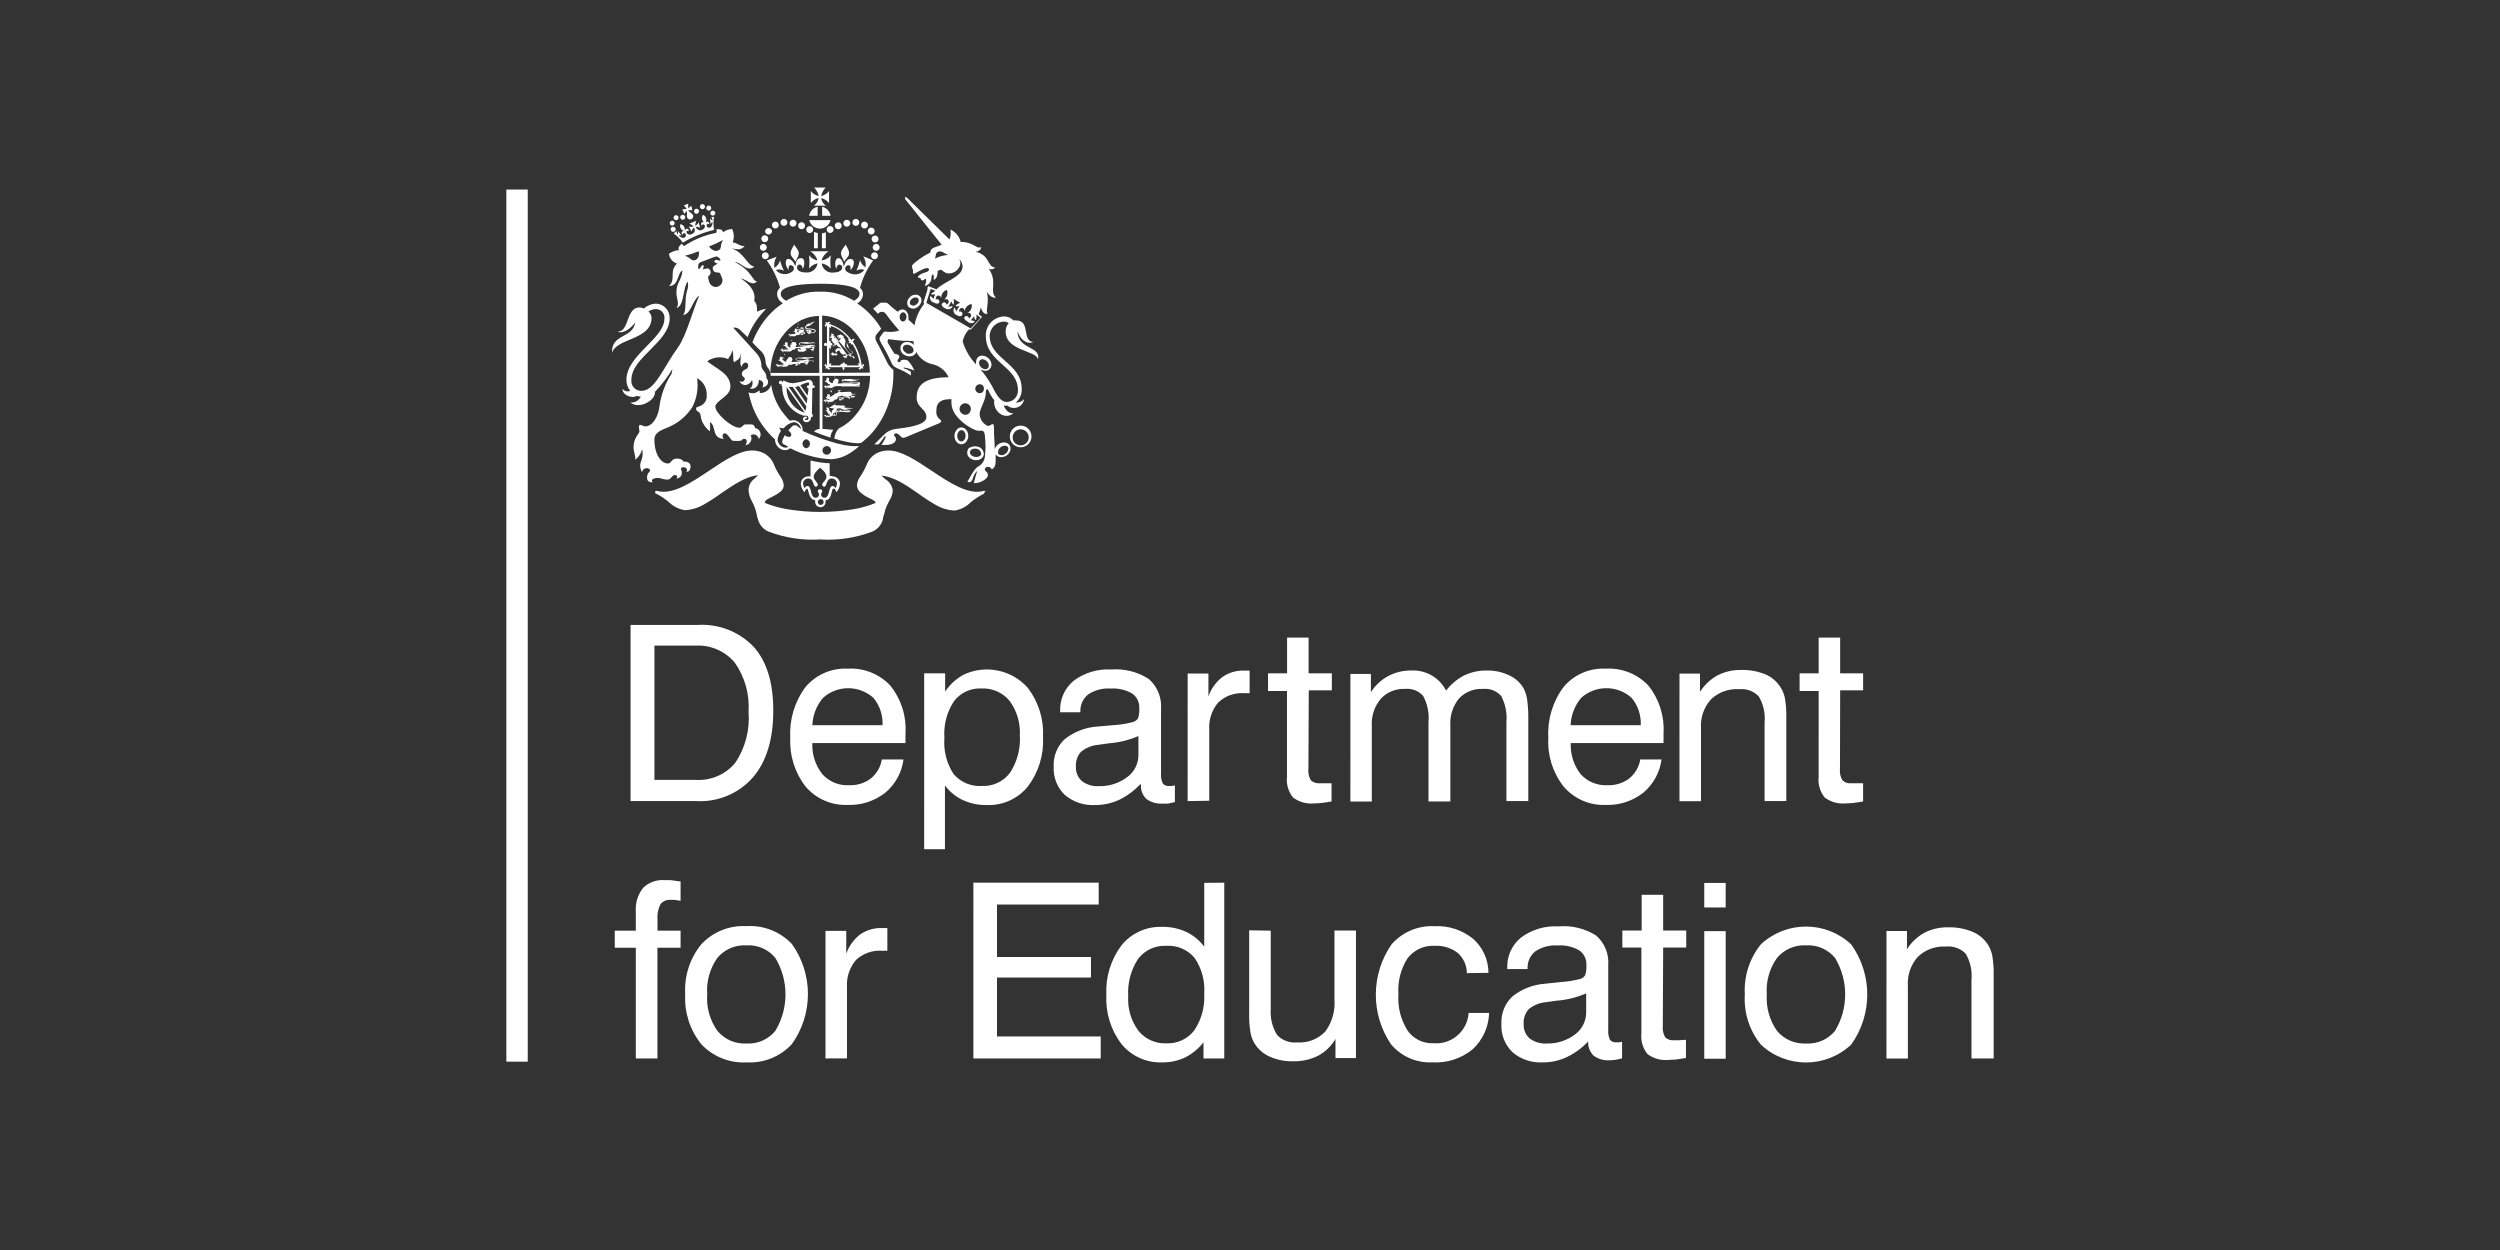 <svg xmlns="http://www.w3.org/2000/svg" viewBox="0 0 200 100"><rect x="0" y="0" width="200" height="100" fill="#333333" stroke="none"/><path fill="#fff" d="M40.507 15.16h1.713v69.772h-1.713V15.16ZM55.642 51.65h-3.288v10.739h3.288c1.221.083 2.407-.427 3.186-1.371.799-1.199 1.171-2.632 1.057-4.068.094-1.4-.294-2.789-1.101-3.937-.773-.926-1.938-1.431-3.142-1.363Zm-5.198 12.438V49.995h5.359c1.686-.109 3.333.535 4.498 1.757 1.045 1.176 1.565 2.877 1.56 5.103 0 2.284-.54 4.061-1.619 5.329-1.135 1.295-2.801 1.996-4.52 1.903h-5.278Zm14.545-6.073h5.614c.038-.794-.222-1.574-.729-2.187-1.147-1.029-2.885-1.029-4.032 0-.522.613-.822 1.383-.853 2.187Zm5.577 2.741h1.713c-.132 1.04-.653 1.991-1.458 2.661-.854.671-1.918 1.017-3.004.977-1.284.053-2.522-.484-3.361-1.458-.868-1.109-1.306-2.494-1.232-3.901-.088-1.463.346-2.91 1.225-4.083.834-.984 2.08-1.523 3.368-1.458 1.282-.077 2.533.42 3.412 1.356.868 1.08 1.299 2.445 1.21 3.828v.467c.007.1.007.199 0 .299h-7.451c-.042.901.243 1.786.802 2.493.545.603 1.332.927 2.143.882.623.024 1.235-.167 1.735-.54.471-.386.785-.93.882-1.531l.015.007Zm4.987-1.706c-.08 1.009.176 2.017.729 2.865.563.667 1.411 1.024 2.282.962.875.04 1.713-.356 2.238-1.057.577-.886.853-1.934.787-2.989.054-.985-.235-1.959-.817-2.756-.546-.664-1.372-1.034-2.231-.999-.868-.048-1.703.337-2.231 1.028-.567.873-.833 1.907-.758 2.945h.001Zm-1.619 8.887V53.866h1.677v1.458c.374-.555.874-1.015 1.458-1.341 1.759-.839 3.86-.414 5.154 1.043.862 1.125 1.294 2.521 1.218 3.937.077 1.431-.36 2.843-1.232 3.981-.798.97-2.004 1.509-3.259 1.458-.653.017-1.301-.115-1.896-.386-.578-.264-1.079-.671-1.458-1.181v5.103h-1.662Zm17.301-5.212c-.483.522-1.059.95-1.699 1.261-.601.277-1.256.419-1.917.416-.889.055-1.765-.238-2.442-.817-.606-.588-.928-1.41-.882-2.253-.044-.821.273-1.62.868-2.187.752-.602 1.671-.958 2.632-1.021l1.254-.109c.542-.031 1.079-.116 1.604-.255.162-.051.301-.156.394-.299.08-.262.112-.536.095-.809.027-.465-.191-.911-.576-1.174-.524-.299-1.126-.436-1.728-.394-.637-.045-1.271.125-1.801.481-.417.347-.642.873-.605 1.414h-1.619v-.08c-.042-.94.36-1.845 1.086-2.442.862-.643 1.923-.96 2.996-.897 1.063-.085 2.124.184 3.018.766.682.606 1.041 1.496.97 2.406v5.103c-.029.292.021.587.146.853.133.141.325.211.518.19h.182l.262-.044v1.327c-.18.052-.362.094-.547.124-.148.01-.297.01-.445 0-.461.034-.919-.098-1.29-.372-.304-.291-.462-.703-.43-1.123l-.044-.066Zm-.16-3.843c-.747.325-1.543.522-2.355.583l-.889.124c-.494.048-.963.241-1.349.554-.289.317-.437.738-.408 1.167-.029.443.145.875.474 1.174.393.297.879.442 1.371.408.817.022 1.616-.235 2.267-.729.567-.418.898-1.082.889-1.786v-1.495Zm3.937 5.206V53.881h1.662v1.83c.215-.616.605-1.156 1.123-1.553.506-.352 1.112-.531 1.728-.51h.445v1.808h-.408c-.769-.06-1.527.205-2.092.729-.521.605-.783 1.391-.729 2.187v5.687l-1.728.029h-.001Zm9.66-2.581c-.035.319.034.642.197.919.197.18.464.265.729.233h.926v1.458c-.292.051-.547.095-.773.117-.201.025-.403.037-.605.036-.605.064-1.212-.103-1.699-.467-.378-.467-.554-1.065-.488-1.662V55.28h-1.516v-1.414h1.524v-2.858h1.721v2.858h1.859v1.363h-1.845l-.029 6.277Zm15.842 2.581v-6.292c.067-.73-.077-1.464-.416-2.114-.367-.412-.909-.624-1.458-.569-.725-.042-1.43.241-1.925.773-.498.616-.743 1.398-.685 2.187v6.044h-1.75v-6.321c.07-.731-.077-1.466-.423-2.114-.362-.419-.908-.631-1.458-.569-.725-.036-1.429.249-1.925.78-.516.608-.777 1.391-.729 2.187v6.044h-1.713V53.917h1.64v1.458c.338-.532.804-.971 1.356-1.276.571-.308 1.211-.466 1.859-.459 1.168-.064 2.264.564 2.8 1.604.392-.507.889-.922 1.458-1.218.562-.261 1.174-.393 1.794-.386.595-.012 1.186.11 1.728.357.489.207.904.558 1.188 1.006.157.291.263.607.313.933.077.57.109 1.145.095 1.721v6.43h-1.75Zm5.133-6.073h5.614c.038-.794-.222-1.574-.729-2.187-1.149-1.03-2.89-1.03-4.039 0-.515.616-.812 1.385-.846 2.187Zm5.577 2.741h1.699c-.135 1.039-.655 1.989-1.458 2.661-.854.671-1.918 1.017-3.004.977-1.284.053-2.522-.484-3.361-1.458-.874-1.106-1.312-2.493-1.232-3.901-.088-1.463.346-2.91 1.225-4.083.832-.987 2.079-1.527 3.368-1.458 1.282-.076 2.532.42 3.412 1.356.865 1.081 1.296 2.446 1.21 3.828v.766h-7.422c-.041.899.241 1.784.795 2.493.548.603 1.338.927 2.151.882.623.023 1.235-.168 1.735-.54.471-.386.785-.93.882-1.531v.007Zm9.945 3.332v-6.292c.068-.727-.096-1.456-.467-2.085-.412-.428-.999-.64-1.589-.576-.827-.052-1.639.244-2.238.817-.564.632-.851 1.465-.795 2.311v5.833h-1.721V53.889h1.64v1.458c.351-.551.835-1.004 1.407-1.32.582-.295 1.228-.443 1.881-.43.666-.019 1.329.101 1.947.35.505.215.93.582 1.218 1.05.169.264.286.559.343.868.088.525.124 1.057.109 1.589v6.627l-1.735.007Zm6.029-2.581c-.035.319.034.642.197.919.195.184.463.269.729.233h.926v1.458c-.284.051-.54.095-.766.117-.201.025-.403.037-.605.036-.605.064-1.212-.103-1.699-.467-.378-.467-.554-1.065-.488-1.662V55.28h-1.524v-1.414h1.524v-2.858h1.721v2.858h1.837v1.363h-1.837l-.015 6.277Zm-96.331 23.17v-8.858h-1.684v-1.363h1.684v-1.509c-.053-.686.152-1.368.576-1.91.461-.45 1.093-.678 1.735-.627h.452l.817.109v1.546l-.467-.073h-.299c-.318-.036-.633.09-.838.335-.199.392-.282.831-.241 1.269v.86h1.845v1.363h-1.852v8.858h-1.728Zm5.708-5.125c-.073 1.037.215 2.068.817 2.916.573.688 1.439 1.064 2.333 1.013.886.051 1.743-.326 2.304-1.013 1.081-1.794 1.081-4.039 0-5.833-.562-.686-1.419-1.06-2.304-1.006-.896-.055-1.764.319-2.34 1.006-.597.85-.883 1.88-.809 2.916h-.001Zm-1.757 0c-.091-1.448.367-2.877 1.283-4.003.925-.997 2.244-1.531 3.602-1.458 1.365-.088 2.7.432 3.645 1.422 1.716 2.398 1.716 5.622 0 8.02-.925.997-2.244 1.531-3.602 1.458-1.371.079-2.707-.455-3.645-1.458-.905-1.123-1.362-2.541-1.283-3.981Zm11.221 5.125V74.47h1.662v1.83c.215-.61.599-1.146 1.108-1.546.508-.348 1.112-.527 1.728-.51h.452v1.815h-.408c-.768-.058-1.526.206-2.092.729-.521.605-.783 1.391-.729 2.187v5.694l-1.721.007Zm11.832 0V70.613h10.025v1.75H79.76v4.199h7.517v1.64H79.76v4.717h8.297v1.757H77.871Zm18.467-5.184c.075-1.015-.198-2.025-.773-2.865-.562-.665-1.407-1.022-2.275-.962-.876-.043-1.716.35-2.246 1.05-.576.889-.852 1.939-.787 2.996-.057.983.231 1.956.817 2.749.544.672 1.375 1.046 2.238 1.006.868.04 1.701-.347 2.231-1.035.579-.866.858-1.898.795-2.938Zm1.604-8.88v14.064H96.28v-1.29c-.394.501-.891.911-1.458 1.203-.574.273-1.202.41-1.837.401-1.254.05-2.46-.49-3.259-1.458-.859-1.124-1.29-2.517-1.218-3.93-.075-1.434.359-2.849 1.225-3.995.796-.968 1.999-1.508 3.252-1.458.653-.012 1.301.123 1.896.394.576.271 1.077.679 1.458 1.188v-5.103l1.604-.015Zm3.719 3.842v6.27c-.054.729.124 1.457.51 2.078.415.434 1.007.651 1.604.591.844.059 1.67-.262 2.253-.875.543-.743.802-1.656.729-2.574v-5.504h1.721v10.207h-1.64v-1.531c-.329.567-.808 1.031-1.385 1.341-.619.31-1.305.462-1.998.445-.639.018-1.274-.107-1.859-.365-.498-.212-.92-.571-1.21-1.028-.169-.267-.285-.564-.343-.875-.088-.525-.124-1.057-.109-1.589v-6.62l1.728.029Zm15.689 3.398c-.003-.618-.268-1.206-.729-1.619-.534-.406-1.196-.608-1.866-.569-.838-.042-1.642.332-2.151.999-.545.852-.8 1.857-.729 2.865-.073 1.025.183 2.046.729 2.916.471.67 1.252 1.053 2.071 1.013 1.428.124 2.686-.934 2.81-2.362.002-.02.003-.039.004-.059h1.64c-.029 1.112-.508 2.164-1.327 2.916-.91.741-2.066 1.111-3.237 1.035-1.266.057-2.486-.483-3.295-1.458-1.623-2.417-1.603-5.58.051-7.976.861-.986 2.127-1.523 3.434-1.458 1.119-.057 2.22.301 3.091 1.006.782.691 1.231 1.683 1.232 2.727l-1.728.022v.002Zm9.704 5.46c-.485.522-1.063.947-1.706 1.254-.597.283-1.25.428-1.91.423-.889.055-1.765-.238-2.442-.817-.608-.589-.93-1.414-.882-2.26-.045-.821.272-1.62.868-2.187.749-.604 1.665-.963 2.625-1.028l1.218-.131c.542-.031 1.079-.117 1.604-.255.161-.048.299-.155.386-.299.084-.261.116-.536.095-.809.029-.464-.187-.909-.569-1.174-.524-.299-1.126-.436-1.728-.394-.637-.045-1.271.125-1.801.481-.416.345-.641.868-.605 1.407h-1.626v-.073c-.039-.941.366-1.845 1.094-2.442.862-.643 1.923-.96 2.996-.897 1.059-.094 2.119.162 3.018.729.686.6 1.046 1.49.97 2.399v5.103c-.028.292.022.587.146.853.13.14.32.211.51.19h.19l.262-.044v1.327c-.18.051-.362.089-.547.117-.147.022-.296.034-.445.036-.461.036-.919-.096-1.29-.372-.3-.297-.457-.709-.43-1.13v-.007Zm-.16-3.842c-.749.325-1.548.523-2.362.583l-.882.124c-.495.045-.965.238-1.349.554-.289.317-.437.738-.408 1.167-.029.443.145.875.474 1.174.391.294.875.439 1.363.408.819.023 1.621-.234 2.275-.729.567-.418.898-1.082.889-1.786v-1.495Zm6.131 2.603c-.035.319.034.642.197.919.199.178.465.26.729.226h.365l.561-.036v1.458l-.773.117c-.226 0-.423.036-.605.036-.605.063-1.211-.104-1.699-.467-.375-.468-.551-1.066-.488-1.662v-6.861h-1.524v-1.363h1.546v-2.858h1.721v2.858h1.845v1.363h-1.845l-.029 6.27h-.001Zm3.317-9.478v-1.961h1.713v1.961h-1.713Zm0 12.103V74.492h1.713v10.207h-1.713Zm5.002-5.147c-.069 1.037.219 2.066.817 2.916.574.687 1.439 1.063 2.333 1.013.888.051 1.747-.326 2.311-1.013 1.081-1.794 1.081-4.039 0-5.833-.565-.686-1.424-1.06-2.311-1.006-.893-.054-1.759.32-2.333 1.006-.603.847-.892 1.879-.817 2.916Zm-1.757 0c-.085-1.447.373-2.874 1.283-4.003 2.034-1.899 5.191-1.899 7.225 0 1.716 2.398 1.716 5.622 0 8.02-2.031 1.906-5.194 1.906-7.225 0-.92-1.129-1.378-2.564-1.283-4.017Zm18.132 5.125v-6.292c.069-.726-.091-1.455-.459-2.085-.413-.426-.999-.638-1.589-.576-.827-.052-1.639.244-2.238.817-.567.631-.856 1.464-.802 2.311v5.833h-1.713V74.478h1.64v1.458c.348-.55.83-1.004 1.4-1.32.583-.294 1.228-.442 1.881-.43.666-.02 1.329.099 1.947.35.518.209.957.577 1.254 1.05.169.267.285.564.343.875.088.525.124 1.057.109 1.589v6.627h-1.773ZM63.531 19.571c-.16.306-.299.481-.277.729s.27.401.386.642c.109-.277.284-.488.262-.729s-.321-.503-.372-.663m4.12.021c.16.306.299.481.277.729s-.27.401-.386.642c-.109-.277-.284-.488-.262-.729s.321-.503.372-.663m-6.468-.176c.153 0 .277-.124.277-.277s-.124-.277-.277-.277-.277.124-.277.277c0 .153.124.277.277.277m.16.416c0-.153-.124-.277-.277-.277s-.277.124-.277.277.124.277.277.277c.153 0 .277-.124.277-.277m.161.671c0-.153-.124-.277-.277-.277s-.277.124-.277.277.124.277.277.277c.153 0 .277-.124.277-.277m1.21-2.392c.153 0 .277-.123.278-.276s-.123-.277-.276-.278c-.153 0-.277.125-.276.278 0 .153.124.276.276.276m-.687.212c.153 0 .277-.124.277-.277s-.124-.277-.277-.277-.277.124-.277.277c0 .153.124.277.277.277m-.54.481c.153 0 .277-.124.277-.277-.025-.155-.171-.26-.326-.235-.121.02-.216.114-.235.235 0 .153.124.277.277.277h.007m1.954-.627c.153 0 .277-.124.277-.277s-.124-.277-.277-.277-.277.124-.277.277c0 .153.124.277.277.277m.685.204c.153 0 .277-.124.277-.277v-.007c0-.153-.124-.277-.277-.277s-.277.124-.277.277c-.004.153.117.28.27.284h.007m.649.306c.153 0 .277-.124.277-.277s-.124-.277-.277-.277-.277.124-.277.277c0 .153.124.277.277.277m4.951.474c0 .153.124.277.277.277s.277-.124.277-.277-.124-.277-.277-.277-.277.124-.277.277m.364.394c-.153 0-.277.125-.276.278 0 .153.124.276.276.276.153 0 .277-.123.278-.276s-.123-.277-.276-.278m-.133.671c-.153 0-.277.124-.277.277s.124.277.277.277.277-.124.277-.277c0-.153-.124-.277-.277-.277m-1.495-2.115c.153 0 .277-.124.277-.277s-.124-.277-.277-.277-.277.124-.277.277c0 .153.124.277.277.277m.693.212c.153 0 .277-.124.277-.277s-.124-.277-.277-.277-.277.124-.277.277c0 .153.124.277.277.277m.539.481c.153 0 .277-.124.277-.277s-.124-.277-.277-.277-.277.124-.277.277.124.277.277.277m-1.953-.627c.153 0 .277-.124.277-.277s-.124-.277-.277-.277-.277.124-.277.277c0 .153.124.277.277.277m-.686.204c.153 0 .277-.124.277-.277v-.007c-.004-.15-.127-.27-.277-.27-.153 0-.277.123-.278.276s.123.277.276.278m-.924.022c0 .153.124.277.277.277s.277-.124.277-.277-.124-.277-.277-.277c-.153 0-.277.124-.277.277m-1.013 1.502h.306v-1.218c-.106-.016-.209-.048-.306-.095v1.312Zm.948-1.283c-.099.047-.205.079-.313.095v1.188h.313V18.58Zm-.656-1.313v-.729c-.358.074-.63.367-.678.729h.678Zm.364 0h.671c-.054-.36-.323-.649-.678-.729l.007.729Zm-1.035.343c.092.397.445.678.853.678.407.002.76-.281.846-.678h-1.699Zm1.327-1.152c-.2-.148-.336-.367-.379-.612.251.057.475.199.634.401v-.962c-.16.201-.384.342-.634.401.057-.257.183-.494.365-.685h-.926c.186.188.313.426.365.685-.249-.057-.471-.199-.627-.401v.955c.156-.202.378-.344.627-.401-.04.246-.176.467-.379.612l.955.007Zm1.02 19.051c-.988-.263-1.951-.609-2.88-1.035.026-.216-.046-.433-.197-.591-.136-.167-.339-.266-.554-.27-.09.003-.178.02-.262.051-.141-.137-.273-.283-.394-.437-.369-.431-.658-.925-.853-1.458-.118-.321-.204-.653-.255-.992-.109.408-.489.685-.911.663 0-.058 0-.197-.044-.211-.221.236-.571.299-.86.153.08.378.184.751.313 1.115.288.771.716 1.483 1.261 2.1.17.201.355.389.554.561v.109c.038.29.219.542.481.671.237.122.524.091.729-.08.492.254 1.01.455 1.546.598.578.171 1.176.267 1.779.284.554-.046 1.086-.234 1.546-.547.206-.132.401-.281.583-.445.021-.018.041-.037.058-.058-.546.028-1.094-.036-1.619-.19m-3.192-1.311-.095-.073c-.124-.127-.327-.129-.454-.006l-.006.006c-.073.065-.142.136-.204.211l-.095.109.066.051c.175.139.204.299.153.386-.021.036-.055.062-.095.073-.121.015-.244-.016-.343-.087l-.066-.036-.044.066c.004.017.004.034 0 .051l-.051.073c-.06.095-.098.202-.109.313-.004.024-.004.049 0 .073.034.08.096.145.175.182h.044l.277.168c-.147.083-.327.083-.474 0-.207-.103-.353-.297-.394-.525.023-.262.113-.513.262-.729v-.044c-.046-.078-.087-.158-.124-.241l.27.051h.08c.204-.253.49-.426.809-.488.169.005.326.086.43.219.084.091.14.205.16.328l-.153-.109m.564 1.655c-.201-.04-.332-.236-.291-.438.03-.147.144-.262.291-.291.201.04.332.236.291.438-.03.147-.144.262-.291.291m1.641.51c-.189 0-.343-.153-.343-.343s.153-.343.343-.343.343.153.343.343-.153.343-.343.343m.408 1.706c-.058-.012-.117-.012-.175 0v-1.021c-.517-.02-1.03-.095-1.531-.226v1.276c-.06-.011-.122-.011-.182 0-.33 0-.598.268-.598.598.017.252.123.49.299.671.066-.16.131-.292.219-.292s.102.904.634.926c-.011.048-.011.098 0 .146 0 .23.186.416.416.416.225.004.412-.175.416-.401v-.015c.011-.048.011-.098 0-.146.532 0 .445-.926.627-.926s.153.124.233.292c.171-.183.274-.42.292-.671 0-.327-.263-.594-.591-.598m-.949 2.282c-.129 0-.233-.104-.233-.233.004-.127.106-.23.233-.233.129 0 .233.104.233.233s-.104.233-.233.233m1.189-1.334c-.041-.097-.129-.166-.233-.182-.357 0-.219.94-.642.94-.14.016-.267-.084-.283-.224 0-.01-.002-.021-.002-.031 0-.131.087-.168.087-.277s-.08-.139-.175-.139-.175.036-.175.139.095.146.095.277c0 .141-.113.256-.253.257-.01 0-.021 0-.031-.002-.43 0-.284-.94-.642-.94-.105.014-.194.084-.233.182-.067-.11-.107-.235-.117-.365 0-.23.186-.416.416-.416.474 0 .365.649.591.649.084.012.161-.046.173-.13 0-.008.002-.016.002-.023 0-.19-.328-.365-.328-.627s.241-.488.503-.729c.27.211.51.437.51.729s-.335.437-.335.627c0 .085.067.154.152.155.008 0 .016 0 .023-.002.226 0 .117-.649.598-.649.225 0 .408.183.408.408v.007c-.01.128-.047.252-.109.365"/><path fill="#fff" d="M78.841 39.344c-.021-.056-.08-.088-.139-.073-1.225.357-2.741-.656-4.207-1.633-1.232-.824-2.399-1.597-3.405-1.597-.339-.007-.675.07-.977.226-.355.204-.63.523-.78.904-.133.321-.296.629-.488.919-.169.208-.27.462-.292.729.008.209.1.406.255.547.19.178.407.325.642.437l.19.095c.241.117.386.197.416.335-.583.24-1.192.411-1.815.51-1.731.282-3.496.282-5.227 0-.625-.1-1.237-.271-1.823-.51 0-.204.175-.284.437-.416l.19-.095c.224-.106.434-.238.627-.394.159-.122.253-.31.255-.51-.023-.267-.124-.52-.292-.729-.192-.29-.356-.597-.488-.919-.148-.38-.424-.698-.78-.897-.301-.159-.637-.239-.977-.233-.999 0-2.187.773-3.405 1.597-1.458.984-2.982 1.99-4.207 1.633-.058-.015-.118.017-.139.073-.02.054.005.115.058.139.366.181.709.407 1.021.671.357.357.82.59 1.32.663.513-.026 1.013-.173 1.458-.43.503-.288.99-.605 1.458-.948.97-.656 1.968-1.341 2.916-1.414l-.284.27c-.293.209-.469.544-.474.904.016.33.113.651.284.933.044.102.102.211.16.335.089.222.16.451.211.685 0 .109.058.233.095.386.113.453.435.824.868.999 1.316.497 2.723.708 4.127.62 1.406.089 2.815-.123 4.134-.62.432-.175.755-.546.868-.999 0-.153.066-.277.095-.386.052-.234.122-.463.211-.685.08-.168.153-.306.219-.43.157-.239.248-.516.262-.802-.048-.378-.269-.712-.598-.904-.095-.08-.197-.175-.299-.277.948.073 1.947.729 2.916 1.414.468.343.955.66 1.458.948.445.257.945.405 1.458.43.499-.074.96-.309 1.312-.671.315-.258.657-.48 1.021-.663.053-.023.079-.084.058-.139m-7.282-9.791c-.196-.143-.356-.33-.467-.547-.146-.306-.729-1.458-.853-1.655-.067-.108-.107-.23-.117-.357.009-.118.055-.23.131-.321.044-.058.175-.19.226-.262.031-.052.068-.101.109-.146-.205-.357-.45-.69-.729-.992-.348-.395-.748-.74-1.188-1.028.273-.144.451-.421.467-.729 0-.2-.087-.39-.241-.518.214-.789.57-1.533 1.05-2.194l-.787-.328c.168.261.231.577.175.882-.216-.134-.372-.345-.437-.591-.064.295-.162.581-.292.853.193-.118.43-.14.642-.058-.235.298-.625.427-.992.328-.277-.066-.554-.219-.547-.43 0-.149.12-.27.269-.27h.015c.168 0 .175.277.124.394.226-.124.459-.787.109-.882s-.532.306-.627.598c-.051-.357-.197-.729-.474-.671s-.241.693-.117.86c0-.233.153-.357.255-.35s.226.073.204.284-.328.35-.671.35c-.466.069-.9-.253-.968-.719v-.01c.286.045.545.192.729.416-.044-.353-.044-.711 0-1.064-.18.234-.45.382-.744.408.095-.304.297-.563.569-.729h-1.458c.273.165.475.424.569.729-.27-.048-.513-.196-.678-.416.044.353.044.711 0 1.064.175-.212.417-.358.685-.416-.063.467-.493.794-.96.73h-.01c-.343 0-.649-.131-.671-.35s.109-.277.204-.284c.095-.007.233.117.255.35.124-.168.241-.838-.117-.86s-.43.313-.481.671c-.087-.292-.343-.671-.62-.598s-.117.729.109.882c-.058-.117-.044-.372.124-.394.149-.004.273.113.277.262v.007c0 .211-.262.365-.54.43-.335.07-.681-.047-.904-.306.213-.084.454-.062.649.058-.139-.263-.244-.542-.313-.831-.069.25-.23.464-.452.598-.059-.308.004-.627.175-.889l-.787.292c.481.66.839 1.401 1.057 2.187-.152.125-.238.313-.233.51.016.308.193.585.467.729-.441.287-.84.633-1.188 1.028-.543.62-.968 1.334-1.254 2.107.109.117.583.627.729.729.174.19.283.43.313.685-.005.27.094.531.277.729.087.162.139.341.153.525h3.908v4.258c-.175 0-.341.077-.452.211.452.182.882.343 1.312.481.015-.228.099-.447.241-.627l-.875-.073v-4.243h3.813c-.012.574-.116 1.143-.306 1.684-.201.532-.492 1.025-.86 1.458-.346.428-.778.778-1.269 1.028-.08 0-.08.095-.153.124-.081.103-.145.219-.19.343-.047.124-.076.254-.087.386l.445.131c1.341.335 1.677.233 1.75.175.306-.238.589-.504.846-.795.534-.622.949-1.336 1.225-2.107.308-.825.463-1.7.459-2.581v-.372m-5.927.294h-3.915c.005-.596.109-1.187.306-1.75.201-.532.492-1.025.86-1.458.348-.415.778-.755 1.261-.999.454-.225.952-.347 1.458-.357l.029 4.564Zm.065-6.503c-.959-.031-1.905.222-2.719.729-.306-.175-.43-.357-.43-.561 0-.729 2.085-.802 3.15-.802 1.057 0 3.15.066 3.15.802 0 .204-.131.386-.43.561-.815-.505-1.761-.759-2.719-.729m.159 6.503v-4.593c.482.021.953.143 1.385.357.485.242.914.582 1.261.999.369.433.66.926.86 1.458.197.563.302 1.154.313 1.75l-3.82.029Z"/><path fill="#fff" d="M68.977 29.093c.037.015.055.058.039.095-.014.033-.049.051-.083.043-.082-.694-.333-1.357-.729-1.932.088-.028.15-.105.16-.197-.097-.018-.196.025-.248.109l-.08-.109c-.234-.302-.515-.565-.831-.78-.28-.19-.591-.33-.919-.416.018-.04.066-.058.106-.039.017.008.031.022.039.039 0-.124-.095-.182-.153-.16-.04.016-.068.052-.073.095-.042-.05-.102-.082-.168-.087-.008.065.011.131.051.182-.041-.002-.079.017-.102.051-.02.074.023.15.097.17.011.003.023.005.034.005-.032-.024-.039-.07-.015-.102.014-.018.035-.029.058-.029v1.458c-.036-.063-.116-.084-.179-.048s-.084.116-.048.179.116.084.179.048c.02-.012.037-.028.048-.048v1.619c-.04.003-.075-.028-.078-.068-.002-.03.014-.058.041-.071-.124 0-.175.109-.146.168s.051.066.124.058c-.042.046-.066.106-.066.168.061.002.121-.019.168-.058-.011.048.013.097.058.117.07.02.142-.019.163-.089.005-.016.006-.033.005-.05-.017.036-.061.052-.097.034-.027-.013-.043-.041-.041-.071h1.123c-.023.088.002.182.066.248.068-.063.093-.16.066-.248H68.8c.009.039-.016.078-.055.087-.035.008-.07-.011-.083-.043 0 .117.117.168.168.139.046-.023.07-.074.058-.124.049.04.112.061.175.058 0-.063-.027-.124-.073-.168.073 0 .109 0 .124-.066s0-.168-.146-.16m-1.063-1.983c-.033.026-.05.068-.044.109.017.049.065.079.117.073-.05.039-.081.097-.087.16.062.01.125-.006.175-.044 0 .073 0 .109.044.131.03.022.072.022.102 0 .293.474.486 1.002.569 1.553-.04-.03-.089-.046-.139-.044 0 .069.029.135.08.182h-.962c.012-.054-.016-.108-.066-.131 0 0-.08 0-.131.044.033-.04.028-.1-.012-.133s-.1-.028-.133.012c-.029.035-.029.086 0 .121-.029-.042-.083-.059-.131-.044-.045.027-.069.08-.058.131h-.78c.036-.048.057-.107.058-.168-.062 0-.122.023-.168.066v-1.32c.066 0 .124 0 .131-.066s0-.08-.044-.131c.04.039.105.039.144 0 .039-.04.039-.105 0-.144s-.103-.039-.143 0c.042-.029.059-.083.044-.131-.023-.049-.079-.074-.131-.058V26.17c.041.033.093.051.146.051.003-.055-.012-.109-.044-.153.259.082.505.203.729.357.276.193.522.427.729.693"/><path fill="#fff" d="M68.306 28.685c.046-.02.082-.056.102-.102-.032.018-.07.018-.102 0 0 0 .08 0 0-.066s-.08-.073-.124 0c-.143.041-.292-.043-.333-.186-.005-.018-.008-.036-.01-.055 0 .044.058.066.102.087h.036c.028.01.059.01.087 0 .063-.006.114-.054.124-.117 0-.124-.109-.182-.241-.292l-.044-.124c-.044-.087 0-.168-.131-.328.005-.048.005-.097 0-.146-.082.159-.053.353.073.481.124.139.394.27.386.386-.009.035-.037.061-.073.066h-.117c-.035-.019-.067-.044-.095-.073-.102-.106-.195-.221-.277-.343-.09-.133-.11-.302-.051-.452.087-.117-.051-.365-.139-.43.015-.042.015-.089 0-.131h-.073c-.022 0 0-.058-.066-.066s-.051 0-.058-.058-.044.058-.073.058h-.08c-.027.023-.06.035-.095.036-.034 0-.051.022-.051.066 0 .066 0 .058.044.073v.044-.051c.023-.028.064-.033.092-.01.004.003.007.006.01.01v.051h-.109v.058c0 .022 0 .044.095 0s.168 0 .168 0-.153.131-.19.292c-.037-.026-.069-.058-.095-.095-.031-.05-.067-.097-.109-.139l-.117-.095c-.058 0-.058-.058-.058-.117v-.131c.002-.015.002-.029 0-.044 0 0-.051-.051-.073-.044.008.014.008.03 0 .044m.003.047s0-.087-.058-.087c0-.036-.044-.066-.08 0v.036c0 .036 0 .051.058.051h-.095v.073-.036h.036v.087c-.015.024-.046.032-.07.017-.007-.004-.013-.01-.017-.017-.051.087 0 .146.109.117s0 .087 0 .087c-.011.015-.011.036 0 .051v.058c.054.127.149.232.27.299-.075.047-.139.109-.19.182-.044.044-.109.087-.153.066l-.044-.051h-.051c-.027-.017-.061-.017-.087 0h.16c-.014.008-.03.008-.044 0 0 0-.058-.044-.087 0s-.066.073 0 .102c-.007-.016-.007-.035 0-.051 0 .036.051.058.109 0 0 .036-.044.095 0 .102.013.038.055.058.093.044h.002c-.026-.009-.045-.031-.051-.058v-.087s0 .051.08 0c.006-.016.006-.035 0-.051.047-.019.099-.019.146 0 0 0 0-.073.087-.087.033-.021.076-.021.109 0 .009-.041.029-.079.058-.109 0 .241.313.233.386.379-.081-.042-.172-.06-.262-.051-.08 0-.211.087-.233.175.005.102.056.196.139.255-.07-.004-.141-.004-.211 0-.073 0-.08-.117-.168-.087s-.08.036-.073.073c.016-.009.035-.009.051 0s-.109 0-.095.073c0 0 0 .051.066 0v.044c.005.032.034.054.066.049.01-.002.02-.006.029-.013h-.044.051c.016.018.044.02.062.004l.004-.004h.036s0-.058.087 0h.153c.029 0 0-.036 0-.073s-.051-.066-.066-.139.146-.182.241-.168c.043.151.153.275.299.335.109 0 .153-.08.19-.066s0 0 0 .036v.124c0 .022-.073 0-.109 0h-.044c-.038.006-.067.035-.073.073.022-.005.044-.005.066 0 .015.024.046.032.07.017.007-.004.013-.01.017-.017s-.073.066 0 .08c-.008.023.004.048.027.056.006.002.011.003.017.002-.011-.015-.011-.036 0-.051s0-.058.051-.073v.08s.044.044.087 0c0-.066-.044-.073-.044-.102s.073 0 .073-.08c.036 0 .073-.044.073-.073-.029.007-.059.007-.087 0l-1.123-1.597Zm-1.553 4.046h-.066v-.058c.029-.191-.103-.369-.294-.398-.026-.004-.052-.005-.078-.003-.402.138-.817.233-1.239.284-.258-.019-.508-.099-.729-.233l-.08.175c0-.081-.065-.146-.146-.146s-.146.065-.146.146.065.146.146.146c.044 0 .084-.023.109-.058l-.073.182h.08c-.03 1.103.69 2.086 1.75 2.391.175-.044.35 0 .35.175s-.058.168-.16.168-.117-.044-.117-.087.139 0 .153-.087 0-.102-.109-.102c-.109-.004-.2.081-.204.189-.004.137.103.251.24.255h.022c.188.018.356-.119.374-.308.003-.029.002-.057-.002-.086.058 0 .131 0 .146-.066v-.182h-.066l.036-2.092h.044c.066.016.134-.024.15-.091.002-.006.003-.012.003-.019-.004-.067-.057-.12-.124-.124m-2.128.161 1.458 2.049c-.904-.26-1.508-1.11-1.458-2.049m1.458 1.851-1.298-1.866h.117c.068.007.136.007.204 0l1.086 1.546c0 .146-.044.277-.066.379m.095-.591-.919-1.32c.102-.021.202-.051.299-.087l.685.992-.066.416m.227-1.459h-.058c-.063-.012-.125.029-.137.092 0 .003 0 .007-.002.01-.008.068.041.13.108.138h.015c.004.017.004.034 0 .051 0 .117-.044.313-.08.532l-.583-.831c.194-.099.4-.175.612-.226.095 0 .109.044.095.233m.118-4.162c.277 0 .416-.087.416-.175 0-.313-.766-.117-.766-.306.005-.036.027-.068.058-.087.386 0 .394-.299.663-.35-.328-.051-.372.211-.518.226.059-.032.095-.094.095-.16-.066.087-.211.095-.299.197-.007.019-.007.039 0 .058-.051 0-.087.066-.087.109 0 .292.78.095.78.306 0 .073-.131.124-.35.124s-.27-.117-.569-.036c0-.051.095-.146.058-.19s.051 0 .051-.058c-.019-.004-.039-.004-.058 0m.001-.037c.003-.014.003-.029 0-.044l-.073-.044c-.021-.008-.044-.008-.066 0h-.08c-.019-.007-.04-.007-.058 0-.007.026-.007.054 0 .08 0 0-.058.073-.08.066 0 0 0 .095-.058.095-.018.06-.033.121-.044.182-.016-.021-.036-.038-.058-.051-.044 0-.044-.051 0-.095s0-.073 0-.109-.036-.051-.058-.044m-.001.044s0-.066-.044-.073 0-.058-.066 0 0 .036.051.044h-.087v.066-.036c-.044 0-.044.066 0 .073 0 .024-.02.044-.044.044s-.044-.02-.044-.044c-.058.073 0 .131.095.095v.044s0 .051.066.095c-.054.024-.11.041-.168.051-.046-.007-.093-.007-.139 0-.044 0-.153.066-.182 0 .002-.017.002-.034 0-.051-.021-.017-.052-.017-.073 0 .014-.007.03-.007.044 0l.066.058s0-.051-.066 0-.08 0-.058.066 0 .058.095 0-.066.066 0 .087c-.008.031.011.063.042.071.005 0 .011.002.016.002-.013-.02-.013-.046 0-.066v-.066s0 .058.051.058.058-.044.051-.058c.008.014.008.03 0 .044.013.023.013.05 0 .073.03-.015.054-.041.066-.073.026.01.054.01.08 0-.008.014-.008.03 0 .044v.066c0-.102.066-.066.131-.102s.08 0 .08-.066 0 0 .044 0c.029.002.057-.012.073-.036v.051c0 .007.139-.073.168-.08.146 0-.087-.139.211-.117.032-.003.063-.015.087-.036v.146c.024-.006.049-.006.073 0h-.066c-.073.044-.073-.109-.146-.08-.034.006-.06.032-.066.066.017-.004.034-.004.051 0s-.095 0-.073.058 0 .044.058 0 .036.058.073 0c.017.015.042.015.058 0 .051 0 0-.058.051-.066h.102c.014-.041 0-.085-.036-.109v-.08c.051.009.102.009.153 0 .102 0 0 0 .051-.044.039-.021.085-.021.124 0v.087c0 .022-.051 0-.087 0s-.058 0-.058.058c.017-.006.034-.006.051 0 .009.018.031.026.049.017.007-.004.013-.01.017-.017s-.066.051 0 .073c0 .023.015.043.036.051v-.051s0-.044.036-.058v.073s0 .036.066 0v-.08c0-.022.058 0 .058-.066.005-.012.005-.025 0-.036h.044c.007 0 0 0 0-.058.012-.018.012-.041 0-.058h-.109c-.044 0-.109 0-.241-.044m-.655-.367h.095-.058c-.058 0 0 0 0-.066m-.051 0h-.058c-.015 0 0 0 0-.066.024.019.051.033.08.044m-.088.19.073.036h-.044c-.044 0 0 0 0 .036v.044c0 .044 0 .036-.051 0-.015-.017-.015-.042 0-.058m1.429 1.56c0-.087-.095-.139-.372-.139s-.882.102-.882-.051.117-.073.262-.066c.019.007.039.007.058 0 .35.102.729-.087.977 0-.248-.19-.459 0-.729-.051.16 0 .211-.044.219-.087-.117.08-.35 0-.496.051-.197 0-.35 0-.35.124 0 .27.729.109.962.109s.277 0 .277.066-.226.08-.357.08c-.385-.039-.774-.039-1.159 0 0-.058.095-.139.058-.175.033-.009.056-.039.058-.073-.022-.006-.044-.006-.066 0v-.051c.002-.015.002-.029 0-.044-.023-.022-.051-.039-.08-.051h-.241c-.015.032-.015.07 0 .102 0 0-.066.087-.102.073 0 0-.044.102-.073.109l.044.036v.109h-.058l-.124-.102c-.051 0-.051-.058-.044-.109s0-.095 0-.139v-.036s-.051-.058-.073-.051 0 0 0 .051c-.011.015-.011.036 0 .051s0-.08-.051-.087c0-.036 0-.058-.08 0s0 0 .036 0 0 .051.058.051h-.095c-.02.013-.026.041-.012.061.003.005.007.009.012.012v-.036s-.036.08 0 .087c0 .028-.023.051-.051.051s-.051-.023-.051-.051c-.058.087 0 .153.109.109v.051s.051.058.109.095.087.073.117.044.044.109 0 .109c-.063-.007-.127-.007-.19 0-.058 0-.182.073-.219 0s0-.036 0-.058 0-.036-.044-.036c-.027-.017-.061-.017-.087 0 .016-.009.035-.009.051 0s0 .044.073.073m-.04.001s0-.058-.073 0-.087.044-.066.08 0 0 .044 0c0 .044 0 .073.109 0 0 0-.073.073 0 .095 0 .051.044.087.066.08-.01-.021-.01-.045 0-.066.044 0 0-.066.044-.08-.004.032.019.061.051.065h.008c.037-.004.066-.035.066-.073.011.015.011.036 0 .051.018.024.018.057 0 .08.04-.01.07-.041.08-.08.031.006.064.006.095 0-.008.014-.008.03 0 .044v.073c0-.117.073-.073.153-.117.003.014.003.029 0 .044.087 0 .219-.109.233-.16.026-.006.054-.006.08 0 .241 0 .073-.219.459-.153 0 0 .073 0 .095-.036s0 .153 0 .16l.095.036h-.073c-.08.051-.087-.124-.168-.087s-.08.044-.073.08c.019-.005.039-.005.058 0h.044s-.102 0-.087.073 0 .058.073.044c.005.032.034.054.066.049.01-.002.02-.006.029-.013h-.051.321c.021.017.052.017.073 0 .058 0 0-.073.051-.08h.124c.016-.049-.002-.102-.044-.131v-.095c.052.026.109.041.168.044.074.01.15-.008.211-.051.049-.021.104-.021.153 0v.102c0 .029-.066 0-.102 0-.035.009-.061.037-.066.073h.058c.01.022.035.032.058.023.01-.004.018-.012.023-.023s-.066.058 0 .073c-.015.017-.015.042 0 .058v-.051s0-.051.044-.073v.08c.013.02.04.026.061.012.005-.003.009-.007.012-.012 0-.066-.036-.066-.036-.095s.066 0 .066-.073c.008-.014.008-.03 0-.044h.051c.051 0 0-.036-.044-.066v-.073c0-.073-.066.051-.073 0s0 0-.051 0c-.099.009-.199.009-.299 0 .175 0 .445-.051.445-.146m-1.708-.232h.109-.066c-.066 0-.044 0-.044-.066m-.065.001s-.044.044-.066 0 0 0 0-.073c.027.021.056.038.087.051m-.101.219v-.051c0-.051 0 0 0 0l.08.044h-.051c-.008.014-.008.03 0 .044v.044c0 .044 0 .051-.058 0-.016-.019-.016-.047 0-.066m1.844 1.428c0-.08-.087-.131-.35-.131s-1.057.095-1.057-.051.27-.058.467-.051c.019.007.039.007.058 0 .335.095.685-.131.926-.051-.19-.168-.437 0-.685 0 .146 0 .299 0 .306-.073-.109.073-.437-.051-.576.036-.248 0-.547 0-.547.117 0 .262.911.109 1.13.109s.262 0 .262.058-.219.08-.335.08c-.463-.052-.93-.052-1.393 0 0-.058.102-.146.058-.19.03-.01.052-.035.058-.066-.022-.005-.044-.005-.066 0v-.044c.002-.015.002-.029 0-.044l-.08-.051h-.168c-.019-.004-.039-.004-.058 0-.016.03-.016.065 0 .095 0 0-.066.08-.095.073 0 0-.036.102-.066.109-.004.027-.004.054 0 .08h-.095s-.066-.073-.139-.109-.051-.058-.051-.109c.004-.044.004-.088 0-.131s-.051-.051-.073-.044c.008.014.008.03 0 .044v.051c0-.036 0-.08-.058-.087s-.036-.058-.073 0c0 .036 0 .051.058.051h-.08v.073c0 .029 0 0 0 0-.044.036 0 .073 0 .08 0 .073-.095.058-.095 0-.051.087.044.146.117.109-.004.024.011.047.035.051.051.059.11.11.175.153.018.01.04.01.058 0v.109c-.07-.007-.141-.007-.211 0-.051 0-.168.073-.204 0s0 0 0-.058c-.014-.003-.029-.003-.044 0-.027-.017-.061-.017-.087 0 .016-.007.035-.007.051 0s0 .044.073.073h-.044s0-.058-.066-.036-.087 0-.066.08 0 0 .044 0c0 0 0 .073.102 0 0 0-.073.066 0 .095s0 .073.066.073c-.008-.021-.008-.044 0-.066.044 0 0-.058.044-.073 0 0 0 .058.051.058.035-.003.062-.031.066-.066m.004.046c.015.022.015.051 0 .073.039-.003.07-.034.073-.073.028.011.059.011.087 0v.117c0-.117.146-.058.219-.102.003.014.003.029 0 .044.036-.002.07-.017.095-.044l.117-.051c.003-.012.003-.024 0-.036.073 0 .066-.058.095-.051.423.058.182-.182.678-.139h.058c.058 0 0 .131 0 .139.029-.005.059-.005.087 0h-.073c-.08.051-.08-.117-.16-.087 0 0-.08 0-.073.073.017-.003.034-.003.051 0s-.102 0-.08.066 0 .051.066 0c.015.024.046.032.07.017.007-.004.013-.01.017-.017h-.044c.02.013.046.013.066 0 .058 0 0-.066.051-.08h.153c.025-.04.025-.091 0-.131v-.087c.052.026.109.041.168.044.07.006.139-.012.197-.051.047-.017.099-.017.146 0v.095c0 .029-.066 0-.095 0-.036 0-.066.029-.066.066.017-.005.034-.005.051 0 .013.02.04.026.061.012.005-.003.009-.007.012-.012s-.073.066 0 .08c-.002.025.013.049.036.058v-.051s0-.051.044-.066v.073h.073-.036v-.095c0-.029.066 0 .066-.073.007-.014.007-.03 0-.044h.044c.007 0 0-.036 0-.058.013-.02.013-.046 0-.066 0 0-.066.044-.073 0s0 0-.051 0h-.284c.153 0 .423-.044.423-.139m-1.905-.213h.102-.066c-.066 0 0-.044 0-.066m-.058-.036s-.044.044-.066 0 0 0 0-.073c.025.023.055.041.087.051m-.094.211v-.044c0-.044 0 0 0 0h-.036l.087.044h-.044m.001.044v.044c0 .029-.019.029-.058 0-.058-.044 0-.051 0-.066m6.131 2.326c.015-.022.015-.051 0-.073 0 0-.073.051-.073 0s0 0-.044 0c-.102.009-.204.009-.306 0 .146 0 .423 0 .423-.131s-.087-.131-.35-.131-1.057.095-1.057-.051.27-.051.467-.044h.058c.335.095.729-.16.919-.102-.262-.087-.43.066-.685 0 .153 0 .306 0 .313-.066-.109.073-.437-.051-.576 0-.248 0-.547 0-.547.109 0 .262.911.109 1.13.109s.262 0 .262.066-.219.08-.335.08c-.463-.052-.93-.052-1.393 0 0-.058.102-.146.058-.19s.058 0 .058-.066h-.066v-.087c-.019-.024-.044-.042-.073-.051-.026-.007-.054-.007-.08 0h-.087c-.019-.007-.04-.007-.058 0-.016.03-.016.065 0 .095 0 0-.066.073-.095.066 0 0-.036.102-.066.102h.044c-.003.027-.003.054 0 .08h-.131s-.073-.066-.139-.109-.051-.051-.051-.109v-.124c.002-.015.002-.029 0-.044-.013-.025-.038-.042-.066-.044.005.014.005.03 0 .044v.044s0-.08-.051-.08-.036-.058-.073 0c.002.012.002.024 0 .036 0 0 0 .044.058.044h-.08v.066c0 .022 0 0 0 0-.044 0 0 .08 0 .087 0 0-.095.058-.095 0-.028.03-.027.078.004.106.03.028.078.027.106-.004s0 .044.036.044c0 0 .058.102.168.16l.066-.036c-.008.014-.008.03 0 .044 0 .051.051.102.044.102-.05-.011-.103-.011-.153 0-.044 0-.168.066-.204 0 .002-.022.002-.044 0-.066h-.08.044s0 .044.073.066m-.044-.001s0-.051-.073 0-.08 0-.058.073 0 .066.102 0c0 0-.073.073 0 .095 0 .044.044.08.066.073-.01-.021-.01-.045 0-.066s0-.058.044-.073 0 .066.058.058c.032 0 .059-.026.059-.058v-.008c.009.016.009.035 0 .051.016.024.016.056 0 .08.038-.012.068-.042.08-.08h.095v.117c0-.117.073-.073.146-.117s.131-.044.131-.087 0 0 .073 0 .066-.051.095-.051c.423.058.182-.182.678-.131 0 0 .036 0 .058-.044s0 .146 0 .153c.029-.004.058-.004.087 0h-.073c-.08.051-.08-.117-.16-.087-.036 0-.08.044-.073.073.017-.005.034-.005.051 0s-.102 0-.08.073 0 .051.058 0 .044.066.087 0-.044 0-.044 0h.423s0 .036.066 0 0-.066.051-.073h.117c.015-.046-.003-.097-.044-.124v-.087c.053.012.108.012.16 0 .076.007.152-.008.219-.044.045-.025.1-.025.146 0v.095c0 .029-.058 0-.095 0s-.073 0-.073.066c.019-.004.039-.004.058 0 .013.02.04.026.061.012.005-.003.009-.007.012-.012s-.073.058-.036.073v.051c-.006-.016-.006-.035 0-.051s0-.051.051-.066v.08s.036.044.073 0v-.087c0-.022.066 0 .066-.08v-.036h.051c.015 0 0-.036 0-.066m-1.875-.482h.102-.066c-.066 0-.044-.044 0-.066m-.065-.036s0 .044-.058 0 0 0 0-.066c.028.018.057.032.087.044m-.094.212v-.044c0-.044 0 0 0 0h-.036c-.036 0 0 0 0 0h.08-.051c-.051 0 0 0 0 0v.044c0 .029-.019.029-.058 0-.016-.019-.016-.047 0-.066m-.067-.117Zm.948 1.597c.012.021.034.035.058.036.321.095.685-.146.875-.087-.248-.087-.408.066-.649 0 .139 0 .292 0 .299-.073-.109.073-.423-.044-.554 0-.175 0-.321 0-.321.109 0 .248.663.102.868.102s.182 0 .182.066-.233.073-.35.073c-.349-.035-.701-.035-1.05 0 0-.051.087-.124.051-.16.028-.011.048-.036.051-.066-.019-.004-.039-.004-.058 0v-.044c0-.044 0 0 0 0-.017-.022-.04-.04-.066-.051-.026-.007-.054-.007-.08 0h-.087c-.016-.007-.035-.007-.051 0-.011.028-.011.059 0 .087 0 0-.058.08-.08.073 0 .044 0 .095-.058.095-.003.031-.003.063 0 .095h-.044c-.04.017-.084.017-.124 0-.051 0-.051-.051-.051-.102v-.16c0-.044-.051-.044-.073 0v.044s0-.073-.051-.073 0-.058-.073 0 0 .044.058.044h-.08v.146c0 .007 0 0 0 0s-.095.051-.095 0c-.051.08.044.139.109.095v.044h.16v.117c-.046-.007-.093-.007-.139 0-.051 0-.16.066-.197 0 .003-.019.003-.039 0-.058-.021-.017-.052-.017-.073 0 .014-.008.03-.008.044 0l.066.058c.066.058 0 0 0 0m-.043-.002s0-.051-.058 0-.08 0-.058.073c.014-.004.03-.004.044 0 0 .044 0 .073.102 0 0 0-.066.066 0 .087-.004.036.022.069.058.073-.006-.021-.006-.044 0-.066s0-.058.044-.073 0 .058.051.051.066 0 .058-.058c.007.016.007.035 0 .051.016.024.016.056 0 .08.036-.009.064-.037.073-.073.028.011.059.011.087 0v.11c0-.109.095-.08.16-.124.073.044.153-.058.175-.109s.066-.051.095-.044c.211 0 .044-.182.394-.124 0 0 .066 0 .087-.036s0 .139 0 .146c.027-.004.054-.004.08 0h-.073c-.073.051-.073-.109-.153-.08 0 0-.073.044-.066.073.017-.005.034-.005.051 0h.044s-.102 0-.08.066c.022.066 0 0 0 0s0 .051.058 0c.015.024.046.032.07.017.007-.004.013-.01.017-.017h-.044.044c.017.015.042.015.058 0 .051 0 0-.066.051-.073.038.012.079.012.117 0 .015-.046-.003-.097-.044-.124v-.08c.053.009.107.009.16 0 .076.007.153-.011.219-.051.044-.018.094-.018.139 0v.095c0 .029-.058 0-.095 0s-.073 0-.073.066h.058c0 .044 0 .051.066 0 0 0-.08.051-.044.066v.051c-.005-.017-.005-.034 0-.051s0-.058.058-.073-.036.066 0 .073 0 .044.066 0v-.087c0-.029.058 0 .073-.066s0 0 0-.044c.016.008.035.008.051 0-.051 0 0 0 0-.058.012-.02.012-.045 0-.066 0 0-.073.044-.066 0s0 0-.044 0c-.109.009-.219.009-.328 0 .146 0 .43 0 .43-.124s0-.124-.255-.124-.809.087-.809-.051.109-.058.241-.051m-.8-.002h-.066c-.022 0 0 0 0-.066l.087.051m.044.147h-.044c-.044 0 0 0 0 0-.017.015-.042.015-.058 0-.015-.017-.015-.042 0-.058v-.044c0-.044 0 0 0 0h.08m.044-.059s-.036 0 0-.058h.095-.066"/><path fill="#fff" d="M67.373 32.724c.013.022.034.038.058.044.321.087.685-.146.875-.095-.248-.087-.408.066-.649 0 .139 0 .292 0 .299-.066-.109.073-.423-.051-.554 0-.095 0-.182.08-.182.153 0 .204.817 0 .817.109s-.16.109-.372.109c-.263-.048-.532-.048-.795 0 0-.058.095-.153.066-.19.026-.007.045-.031.044-.058h-.051v-.044c-.019-.019-.041-.034-.066-.044h-.117c-.016-.007-.035-.007-.051 0-.014.027-.014.06 0 .087 0 0-.058.073-.087.058 0 .044-.036.087-.058.087-.011.068-.011.137 0 .204-.051-.051-.124-.175-.175-.204s-.051-.044-.051-.095v-.153c-.02-.012-.045-.012-.066 0m-.001.047s0-.073-.051-.073 0-.058-.073 0 0 .044.051.044h-.08v.058c0 .058 0 0 0 0h.058v.08c0 .066-.095.051-.087 0-.051.08 0 .139.102.102v.044s0 .102.095.16c.007.052.055.088.107.081h.002s.044.08.036.08c-.053-.007-.107-.007-.16 0h-.102c-.025.013-.055.013-.08 0 .003-.019.003-.039 0-.058h-.073l.066.058c.066.058 0 0 0 0s0-.051-.066-.036-.08 0-.058.066c.012-.003.024-.003.036 0s0 .066.095 0c0 0-.058.058 0 .08s0 .066.058.066c-.01-.018-.01-.04 0-.058v-.066c0-.015 0 0 0 0 0 .028.023.051.051.051.036 0 .058 0 .051-.058.007.014.007.03 0 .044.017.021.017.052 0 .073.034-.012.061-.039.073-.073.026.007.054.007.08 0v.066c0-.102.066-.058.131-.102s.095 0 .095-.073c.034-.053.056-.113.066-.175.087 0 .124-.073.211-.073-.012.04-.012.084 0 .124 0 .044.058.095.08.109h-.066c-.066.044-.066-.109-.146-.08 0 0-.073 0-.066.066.014-.005.03-.005.044 0s-.087 0-.073.066 0 .044.058 0 0 .058.08 0-.044 0-.044 0h.058c.058 0 0-.058.051-.066h.08c.024-.035.024-.082 0-.117 0 0 0-.168-.08-.241.051 0 .233.036.262 0 .047.01.089.033.124.066s0 .044-.066.051c-.013-.021-.031-.038-.051-.051h-.073.051-.066c-.015.017-.015.042 0 .058h.073s-.058 0-.044.058c-.016.019-.016.047 0 .066v-.044c.051 0 0-.066 0-.08s.044.036.087 0V32.9c.018.009.04.009.058 0 0 0-.087 0-.051-.044s.066-.051.044-.08-.131-.058-.139-.124h.08c.277 0 .452-.08.452-.168s-.838 0-.838-.117.051-.073.117-.095m-.593 0 .095.036h-.058c-.058 0-.044-.036 0-.058m-.052 0h-.058c-.015 0 0 0 0-.058.028.018.057.032.087.044m-.087.189h.073-.044c-.044 0 0 0 0 0s0 .044-.051 0M54.053 18.383c.021-.111-.051-.218-.162-.239s-.218.051-.239.162c-.005.025-.005.051 0 .077.021.111.128.183.239.162.082-.016.146-.08.162-.162m-.081-.532c0-.109-.088-.197-.197-.197s-.197.088-.197.197.088.197.197.197c.109 0 .197-.088.197-.197m.117-.234c.11-.004.197-.094.197-.204 0-.109-.088-.197-.197-.197s-.197.088-.197.197c0 .11.087.2.197.204m.532-.036c.109 0 .197-.088.197-.197v-.007c-.004-.107-.09-.193-.197-.197-.11 0-.2.087-.204.197 0 .113.091.204.204.204m2.26-.394c.075.079.2.081.278.006l.006-.006c.077-.071.081-.191.009-.268l-.009-.009c-.079-.077-.205-.077-.284 0-.073.081-.073.204 0 .284m-.043-.408c.079-.075.081-.2.006-.278l-.006-.006c-.078-.072-.199-.072-.277 0-.079.075-.081.2-.006.278l.006.006c.071.077.191.081.268.009l.009-.009m-.525-.087c.092-.065.115-.192.05-.284-.065-.092-.192-.115-.284-.05-.019.014-.036.031-.05.05-.065.092-.042.22.05.284.07.049.164.049.234 0m-.452.335c.077-.071.081-.191.009-.268l-.009-.009c-.079-.077-.205-.077-.284 0-.073.081-.073.204 0 .284.075.079.2.081.278.006l.006-.006m-1.276-.284.16.35.204-.241c.011.146.011.292 0 .437 0 .141.114.255.255.255s.255-.114.255-.255c0-.095-.054-.182-.139-.226-.102-.076-.195-.164-.277-.262h.343l-.08-.357-.248.211v-.372l-.35.131.233.277-.357.051Zm2.311.627c.067.074.105.17.109.27-.084-.043-.155-.109-.204-.19l.044.467c.036-.07.092-.129.16-.168 0 .299-.131.43-.233.452-.106.026-.212-.039-.238-.145 0-.005-.002-.01-.003-.015 0-.131.087-.219.211-.095 0-.277-.204-.277-.306-.16.127-.187.078-.44-.109-.567-.027-.019-.057-.034-.088-.045-.138.198-.092.47.102.612-.182-.095-.35.058-.182.27 0-.182.19-.139.226 0s-.087.284-.284.343-.379-.102-.452-.255c.13-.035.268-.005.372.08l-.131-.452c-.05.125-.151.223-.277.27.011-.135.04-.267.087-.394l-.547.226c.123.054.236.128.335.219-.122.059-.264.059-.386 0l.219.423c.044-.19.139-.299.211-.313.058.16.124.35-.146.488-.135.1-.324.081-.437-.044-.073-.124 0-.262.16-.16 0-.262-.255-.255-.321-.058 0-.277-.073-.437-.357-.51-.077.212.032.446.243.524.018.007.037.012.056.016-.153 0-.321.139-.109.328 0-.175.139-.197.219-.08.059.091.033.213-.058.272-.003.002-.005.003-.008.005-.087.058-.262.051-.481-.153.076-.025.158-.025.233 0l-.292-.365c.021.091.021.186 0 .277-.066-.076-.106-.17-.117-.27l-.226.197c.289.192.537.44.729.729.39-.232.797-.434 1.218-.605.418-.172.85-.311 1.29-.416-.071-.349-.071-.708 0-1.057l-.233.051v-.002Zm4.382 12.693c.073-.211-.313-.459-.365-.766.007-.368-.12-.725-.357-1.006-.343-.401-1.538-1.677-1.896-2.085.19-.041.387.017.525.153.131.117.379.365.62.598.293-.751.723-1.44 1.269-2.034l.219-.241c-.252.049-.497.129-.729.241 0-.35 0-.642-.226-.86.087-.488 0-1.086-1.086-1.815.561.139.889.649 1.32.255-.386 0-.394-.853-1.786-1.553.532 0 .948.853 1.567.365-.583-.073-.78-1.101-1.823-1.458.365.044.729.219 1.05-.204-.365.087-.576-.248-.97-.277.138-.347.122-.737-.044-1.072-.264.016-.518.11-.729.27 0-.248-.292-.262-.525-.248 0 .109.066.262-.051.292-.44.093-.872.222-1.29.386-.417.175-.817.387-1.196.634-.095.073-.175-.087-.233-.16-.175.146-.335.328-.219.518-.292.019-.573.12-.809.292.042.363.293.668.642.78-.649.642-.058 1.239-.627 1.801.795 0 .656-1.086 1.064-1.239-.044.78-.481.919-.481 1.764 0 .452.27.94 0 1.239.671-.182.488-1.662.911-2.114.051.244.031.497-.058.729-.233.693 0 1.633-.335 1.939.678-.066.729-1.159 1.32-1.56-.481.984-.977 3.084-1.699 4.134-1.159 1.575-1.845 3.492-2.916 3.492-.434.024-.806-.309-.829-.743-.003-.049 0-.098.006-.147 0-1.786 3.062-3.011 3.062-4.914.02-.628-.472-1.153-1.1-1.173h-.023c-.347.023-.677.159-.94.386-.113-.049-.234-.077-.357-.08-1.086 0-.795 1.954-1.742 1.932.379.211 1.021-.197 1.4-.729-.153 1.261-1.976.926-1.837 2.442.255-1.188 3.15-1.013 3.15-2.814-.01-.197-.1-.381-.248-.51.181-.121.394-.187.612-.19.378.009.678.323.669.701 0 .024-.002.048-.005.071 0 1.589-3.04 2.916-3.04 4.892-.002.317.103.626.299.875-.22.1-.48.03-.62-.168 0 .503.729.824 1.159.569.101.036.206.059.313.066-.155.319-.494.505-.846.467.729.591 2.049-.182 1.976-.846.534-.558 1.004-1.174 1.4-1.837-.029.131-.051.255-.066.372-.499.772-.827 1.642-.962 2.552-.095.882-.54 1.67-1.152 1.67-.139 0-.357-.182-.459-.095s0 .343 0 .503-.474.496-.474 1.269c0 .343.197.729.124.992.289-.206.489-.513.561-.86.211 1.021-.43.977 0 1.874.018-.205.198-.356.403-.338.048.004.094.017.137.039.182.124.095.211-.036.35s-.262.809.357.729c-.117-.073-.124-.255.182-.313.423-.087.547.109.992.109.284 0 .357-.365.583-.365s.219.168.139.292c.357-.095.423-.284.423-.488s-.16-.321 0-.401.54 0 .372.343c.219 0 .328-.19.328-.452s-.299-.408-.576-.365c-.044-.16-.284-.248-.51-.248-.496 0-.416.394-.729.394-.547 0-1.079-.729-1.079-1.91 0-.649.729-.809 1.181-1.021.769-.336 1.419-.895 1.866-1.604.355-.707.483-1.507.365-2.289.506.268.808.807.773 1.378.032.39-.21.75-.583.868-.182.087-.248.051-.262.16-.019.111.042.22.146.262.248.124.197.365.27.62.121.385.361.722.685.962.03-.242.03-.487 0-.729.532.255.102 1.327 1.137 1.327-.19-.109-.146-.394 0-.43s.248.073.452.343.146.262.634.262.262-.168.525-.168.233.292.095.51c.307-.045.519-.33.474-.637-.008-.057-.026-.113-.051-.165.198-.123.459-.062.582.136.031.05.051.105.059.163.199-.199.199-.522 0-.722-.081-.081-.186-.132-.299-.146 0-.157-.121-.287-.277-.299h-.488c-.175 0-.277.27-.481.27-.649 0-1.925-1.174-1.925-1.677s1.203-.817 1.203-1.604c0-1.021-1.006-1.371-1.859-2.034.494-.351 1.136-.417 1.691-.175.058-.284.241-.211.306-.729.182.437 0 .809.175.992.146-.204.51-.175.488-.729.109.335-.139.853.109 1.079.051-.277.211-.335.313-.335s.197.08.197.241c0 .408-.503.219-.503.685 0 .19.241.255.241.386-.027.147-.167.244-.314.217-.049-.009-.094-.031-.131-.064.071.191.248.322.452.335.25-.018.467-.176.561-.408.117.292 0 .62-.182.663.219.109.729 0 .729-.671.299.051.452.248.277.612.248-.058.467-.182.467-.445s-.219-.255-.117-.518m-5.822-9.209c-.284 0-.277-.248-.729-.365.38-.094.753-.216 1.115-.365.08.321-.058.729-.408.729m1.976 2.093c-.286.108-.606-.037-.714-.324-.006-.016-.011-.032-.016-.048-.066-.219-.124-.394-.044-.474.157-.1.206-.307.109-.467-.102-.219-.343-.117-.591-.051.117-.211.124-.365 0-.343s-.19.328-.299.292-.044-.211-.044-.313.087-.175.219-.233l1.035-.394c.139-.051.233-.073.321 0s.233.153.182.255-.27-.124-.416 0 0 .204.211.27c-.226.131-.467.219-.386.452s.182.255.401.255.197.168.299.372c.14.244.056.556-.188.697-.022.012-.044.023-.067.032m.068-2.916c-.277.219-.649 0-.817-.27.385-.148.76-.321 1.123-.518-.277.423-.087.612-.306.787m23.243 15.012c.044.477.466.828.943.785.416-.038.746-.368.785-.785.044-.477-.307-.9-.785-.943-.477-.044-.9.307-.943.785-.005.053-.005.106 0 .159m.226-.001c-.004-.354.28-.645.634-.649.354-.004.645.28.649.634.004.354-.28.645-.634.649h-.007c-.35.004-.638-.277-.642-.627v-.007m-3.434.788c-.114.085-.186.215-.197.357-.03.156.019.317.131.43.112.125.264.207.43.233.163.034.333.011.481-.066.142-.07.244-.202.277-.357.025-.337-.225-.633-.561-.663-.189-.04-.385-.003-.547.102m.387.729c-.241-.044-.416-.226-.386-.408.019-.071.063-.133.124-.175.113-.07.249-.094.379-.066.2.015.364.166.394.365.003.014.003.029 0 .044 0 .175-.255.284-.503.241m-5.156-12.803c-.255.173-.332.515-.175.78.221.216.574.216.795 0 .137-.109.231-.265.262-.437.016-.121-.015-.244-.087-.343-.077-.093-.187-.153-.306-.168-.178-.019-.356.034-.496.146m-.044.503c.008-.131.075-.252.182-.328.091-.077.209-.113.328-.102.063.005.122.037.16.087.037.05.052.113.044.175-.018.118-.084.223-.182.292-.137.129-.351.129-.488 0-.029-.04-.045-.089-.044-.139m3.784 10.142c-.136.138-.213.324-.211.518-.003.189.067.372.197.51.089.096.212.154.343.16.133 0 .261-.053.357-.146.256-.27.283-.683.066-.984-.09-.13-.236-.211-.394-.219-.133 0-.261.053-.357.146m.335.977c-.074-.005-.144-.036-.197-.087-.088-.103-.132-.237-.124-.372-.002-.133.048-.261.139-.357.051-.055.122-.086.197-.087.19 0 .328.211.328.459-.002.135-.054.265-.146.365-.054.049-.124.078-.197.08Zm-4.55-7.925c-.124.046-.226.137-.284.255-.113.318.049.668.365.787.172.087.371.103.554.044.126-.045.23-.136.292-.255.051-.121.051-.258 0-.379-.069-.182-.208-.329-.386-.408-.172-.087-.371-.103-.554-.044m.174.846c-.226-.109-.343-.335-.262-.496.032-.067.09-.117.16-.139.131-.042.273-.029.394.036.121.053.216.153.262.277.03.067.03.144 0 .211-.034.068-.095.118-.168.139-.124.05-.262.05-.386 0"/><path fill="#fff" d="M81.4 26.519c.284.766.838 1.043 1.261.846-.948-.109-.175-1.735-1.4-1.735-.065-.008-.131-.008-.197 0-.205-.217-.496-.332-.795-.313-.8.058-1.417.729-1.407 1.531 0 2.187 2.574 2.421 2.574 4.374.02.495-.364.912-.859.933h-.059c-.43 0-.78-.488-1.145-1.254-.274-.487-.591-.948-.948-1.378.111.086.246.135.386.139.132.007.261-.04.357-.131.093-.094.147-.218.153-.35-.022-.393-.336-.707-.729-.729-.132-.007-.261.04-.357.131-.093.093-.145.219-.146.35-.011.075-.011.151 0 .226-.492-.517-.859-1.141-1.072-1.823.06-.385.248-.739.532-1.006l.102.051.08-.087c.102-.109.313-.35.729-.824l.109-.109-.277-.226c.075-.177.136-.36.182-.547.087.357.27.583.525.518-.168-.372.168-.868-.051-1.764.204.343.51.525.729.467-.569-.51.168-1.218-.576-2.311.173.087.383.051.518-.087-.685-.095-.372-.962-1.56-1.269.292-.051.467-.226.423-.386-.313.233-.591-.416-1.626-.401-.106-.441-.41-.807-.824-.992.056.266.03.543-.073.795l-3.361-3.303c-.102-.095-.153-.117-.182-.08s0 .095 0 .16l2.916 3.645c-.219.073-.43.168-.656.248-.152.06-.25.208-.248.372-.444.22-.86.491-1.239.809-.175.168-.321.204-.16.569.058.139-.131.481.292.226.27-.16.897-.503.984-.292s-.255.262-.467.343-.437.241-.408.328.204 0 .211.08c.006.091.077.165.168.175.08 0 .19-.175.255-.117s0 .452-.102.554c.297-.046.523-.291.547-.591 0-.248.08-.306.124-.343s.117.262.044.437c.175 0 .357-.262.328-.685.069-.062.156-.103.248-.117.109 0 .321.299.634.299.426.008.805-.27.926-.678.036-.162.007-.332-.08-.474.177.154.275.378.27.612 0 .809-1.458 1.188-2.02 1.75l-.066.058-.671-.255-.051.146c.003.044.003.088 0 .131-.073.226-.219.729-.306.984v.109l.058.036c-.408.501-.679 1.099-.787 1.735-.154-.16-.317-.311-.488-.452.008-.061.008-.122 0-.182.017-.172-.039-.344-.153-.474-.144-.184-.41-.217-.594-.073-.014.011-.028.023-.041.036-.023.016-.043.035-.058.058l-.073-.051c-.235-.17-.457-.358-.663-.561-.073-.084-.181-.127-.292-.117h-.299c-.095 0-.153.08-.27.175s-.204.168-.379.306l.241.255.131.153.117-.095c.073-.048.16-.071.248-.066.122.012.231.083.292.19.058.095.605.802 1.057 1.305l-.146.051c-.267.064-.543.081-.817.051-.197 0-.233-.066-.365.139-.054.087-.115.17-.182.248-.058.08-.109.168 0 .401.314.524.602 1.065.86 1.619.16.401.357.459.663.591.322.138.629.306.919.503v-.299c-.152-.111-.322-.195-.503-.248-.109-.044-.146-.087 0-.087.269.048.531.129.78.241-.12-.307-.304-.586-.54-.817-.175-.071-.371-.071-.547 0 .012.067-.032.132-.1.144-.01.002-.021.002-.032.002-.064.005-.12-.043-.125-.108 0-.018.002-.036.008-.053 0-.087.16-.117.131-.292s-.241-.197-.372-.211c-.197-.277-.416-.685-.518-.846s0-.262 0-.313.51.066 1.188.109c.241 0 .54 0 .846.044.013.89.644 1.652 1.516 1.83.569.128 1.046.513 1.29 1.043-2.187 0-2.559.824-2.559 1.64s.78.868.78 1.56-1.852.853-2.413.933c-.326.028-.634.158-.882.372l-.875.86c.118.017.239.017.357 0l.313-.401c.087-.139.153-.255.219-.241s0 .117-.058.262l-.255.43c1.086.073 1.159-.328 1.159-.496s-.27-.277-.109-.386.284 0 .408.117.168.27.467.153l2.676-1.115c.27-.124.197-.241 0-.379-.167-.163-.245-.396-.211-.627 0-.729.437-.94 1.21-.926-.01.114-.01.229 0 .343 0 1.123 1.699 2.187 2.187 2.187.204 0 .481-.153.496.525.054.485.054.974 0 1.458-.016.389-.246.737-.598.904-.343.248-.671 1.006-.817 1.167.153.095.321.109.445-.255.054-.232.179-.44.357-.598-.131.335-.226.831-.292.977.43.073 1.137-.321 1.137-.627s-.248-.277-.248-.481c.025-.115.13-.196.248-.19.136 0 .259.08.313.204.197-.102.313-.299.306-.729v-.54.073c.091.129.236.21.394.219.168.009.334-.037.474-.131.162-.103.278-.265.321-.452.004-.036.004-.073 0-.109.003-.236-.168-.438-.401-.474-.191-.035-.387.007-.547.117-.152.095-.264.243-.313.416 0-.612-.08-1.188-.058-1.458 0-.343 0-.496-.08-.547s-.241.146-.408.146c-.382-.166-.638-.532-.663-.948 0-.481.525-1.108.496-1.772 0-.204.124-.313.204-.124.119.282.279.544.474.78-.139.838.78 1.648 1.538 1.043-.372.058-.634-.277-.795-.605h.313c.348.286.863.236 1.149-.113.095-.116.157-.256.178-.405-.172.186-.418.285-.671.27.32-.265.497-.664.481-1.079 0-2.114-2.566-2.362-2.566-4.287.033-.605.518-1.086 1.123-1.115.145-.004.286.042.401.131-.18.198-.268.463-.241.729.066 1.524 2.552 1.458 2.581 2.187.277-1.101-1.575-.766-1.64-2.246m-6.608-5.831c.124-.233 0-.583.423-.583.204 0 .394.204.642.284-.372.022-.735.124-1.064.299m-2.268 4.659c-.005.115-.052.223-.131.306-.046.041-.106.062-.168.058-.139 0-.255-.175-.255-.365.005-.115.052-.223.131-.306.047-.04.106-.064.168-.066.062.009.119.04.16.087.071.088.105.201.095.313m7.334 10.683c.036-.13.119-.242.233-.313.11-.077.246-.108.379-.087.073.015.138.056.182.117.027.068.027.144 0 .211-.03.131-.111.244-.226.313-.157.149-.404.149-.561 0-.027-.068-.027-.144 0-.211m-1.538-7.088c-.003-.074.026-.146.08-.197.057-.048.129-.074.204-.073.133.016.257.078.35.175.094.095.147.224.146.357.003.074-.026.146-.08.197-.053.05-.124.076-.197.073-.137-.011-.265-.073-.357-.175-.093-.095-.146-.224-.146-.357m-4.214-4.782c.117-.372.343-1.115.343-1.115l.394.153c-.139.065-.264.154-.372.262.11.057.24.057.35 0l-.153.394c-.057-.104-.147-.186-.255-.233-.067.213.05.441.262.51.233.117.394.139.459 0s-.08-.321-.284-.241c0-.204.095-.313.226-.313s.197.102.226.233c-.038-.306.15-.595.445-.685.11.279.017.597-.226.773.109-.061.245-.043.335.044.072.117.035.269-.081.341-.016.01-.033.018-.05.024-.008-.108-.103-.19-.211-.182-.063.005-.121.04-.154.094-.066.131 0 .262.255.386.186.127.44.079.567-.107.011-.017.022-.035.031-.053-.126-.03-.259-.003-.365.073l.262-.488c.017.111.074.212.16.284.06-.152.06-.322 0-.474l.561.328c-.161.027-.305.116-.401.248.106.037.222.037.328 0l-.292.467c.012-.128-.031-.255-.117-.35-.128.185-.082.44.103.568.016.011.033.021.05.03.219.124.386.153.467 0s-.051-.335-.255-.262c0-.204.109-.306.248-.299s.182.131.204.262c.034-.298.265-.535.561-.576.066.303-.093.609-.379.729.109-.053.239-.023.313.073.073.117 0 .27-.153.357 0-.109-.088-.197-.197-.197-.06 0-.116.027-.153.073-.066.109 0 .233.255.379.159.158.417.158.576 0-.094-.073-.209-.112-.328-.109l.262-.335c-.007.126.051.247.153.321.038-.147.053-.3.044-.452l.328.262s-.532.561-.795.853l-3.551-2.049h.004Zm3.478 8.748c-.101.192-.34.266-.532.165-.003 0-.005-.003-.008-.004-.232-.093-.344-.357-.25-.588s.357-.344.588-.25c.232.093.344.357.25.588-.013.032-.029.062-.049.09m1.014-1.597c-.155.122-.38.095-.502-.06s-.095-.38.06-.502c.13-.102.312-.102.442 0 .153.156.153.405 0 .561"/></svg>
